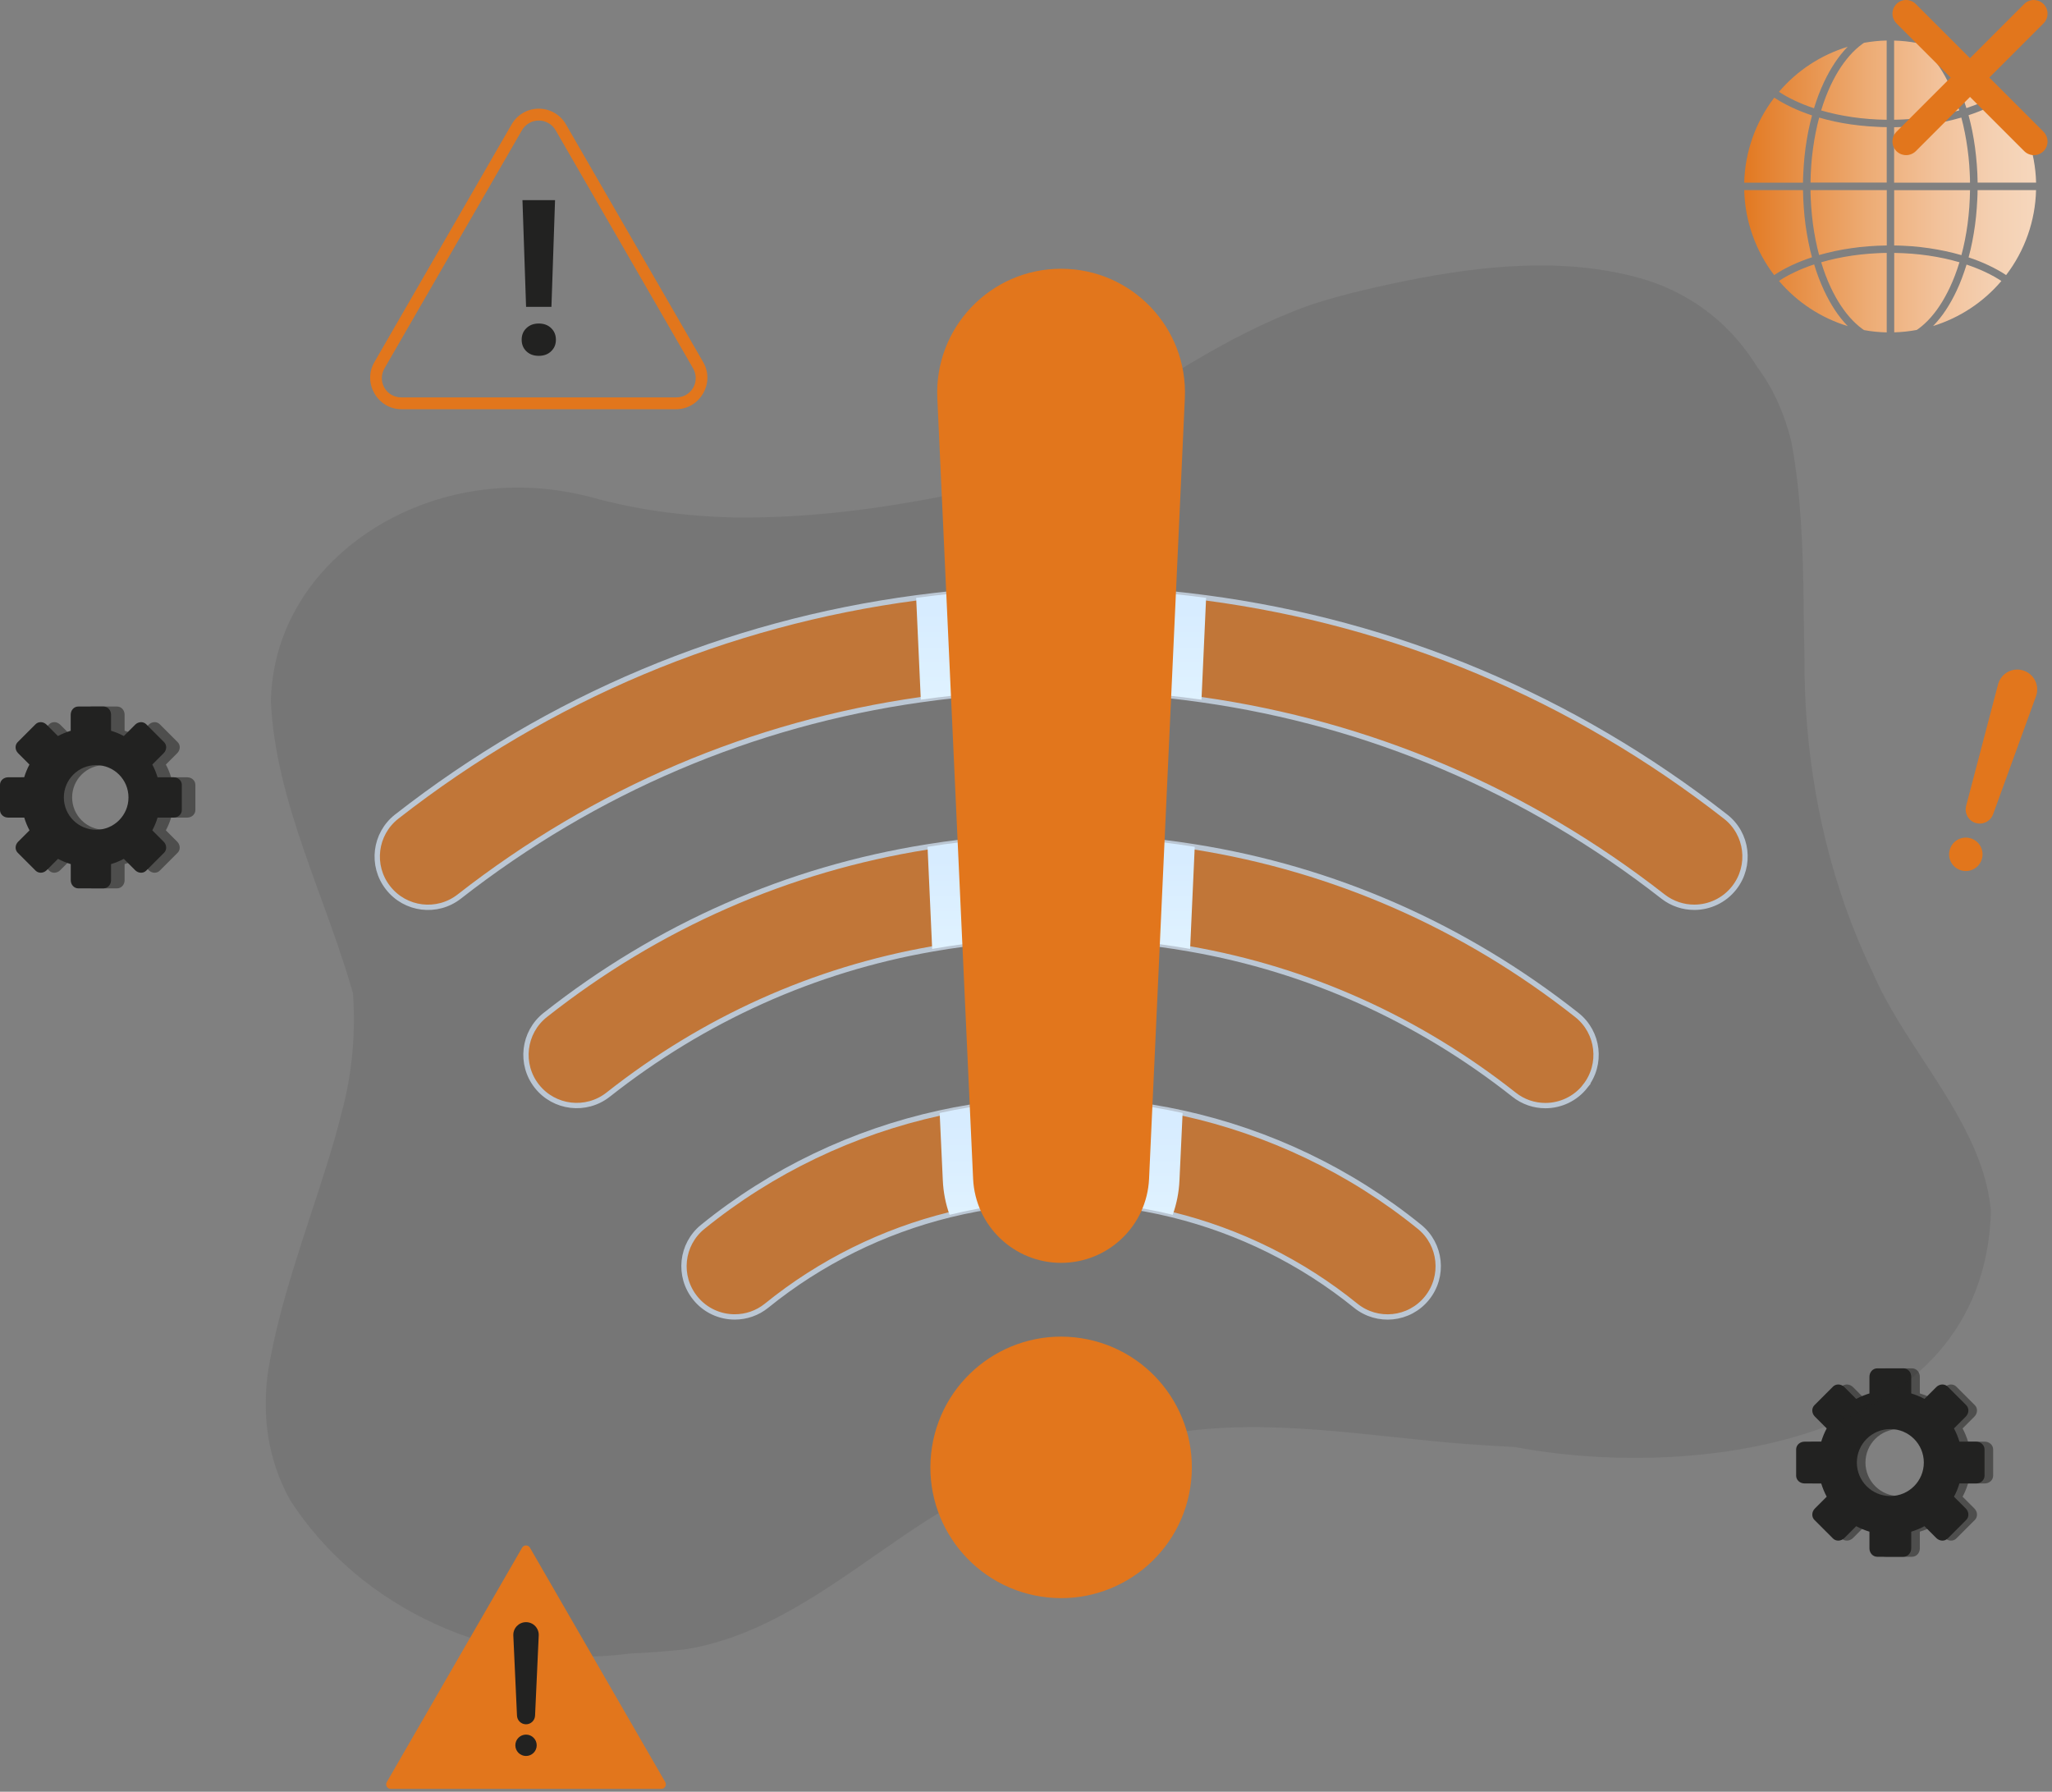 <svg width="386" height="337" viewBox="0 0 386 337" fill="none" xmlns="http://www.w3.org/2000/svg">
<rect x="0" y="0" width="386" height="337" fill="#808080" stroke="none"/>
<g clip-path="url(#clip0_222_152)">
<path opacity="0.53" d="M17.27 132.89C16.49 132.89 15.86 133.57 15.86 134.42V137.45C15.03 137.7 14.23 138.03 13.46 138.44L11.32 136.3C10.72 135.7 9.8 135.67 9.25 136.22L5.88 139.59C5.33 140.14 5.37 141.07 5.96 141.66L8.1 143.8C7.69 144.57 7.36 145.37 7.11 146.2H4.08C3.23 146.2 2.55 146.83 2.55 147.61V152.37C2.55 153.15 3.23 153.78 4.08 153.78H7.11C7.36 154.61 7.69 155.41 8.1 156.18L5.96 158.32C5.36 158.92 5.33 159.84 5.88 160.39L9.25 163.76C9.8 164.31 10.73 164.27 11.32 163.68L13.46 161.54C14.23 161.95 15.03 162.28 15.86 162.53V165.56C15.86 166.41 16.49 167.09 17.27 167.09H22.03C22.81 167.09 23.44 166.41 23.44 165.56V162.53C24.27 162.28 25.07 161.95 25.84 161.54L27.98 163.68C28.58 164.28 29.5 164.31 30.05 163.76L33.42 160.39C33.97 159.84 33.93 158.91 33.34 158.32L31.2 156.18C31.61 155.41 31.94 154.61 32.19 153.78H35.22C36.07 153.78 36.75 153.15 36.75 152.37V147.61C36.75 146.83 36.07 146.2 35.22 146.2H32.19C31.94 145.37 31.61 144.57 31.2 143.8L33.34 141.66C33.94 141.06 33.97 140.14 33.42 139.59L30.05 136.22C29.5 135.67 28.57 135.71 27.98 136.3L25.84 138.44C25.07 138.03 24.27 137.7 23.44 137.45V134.42C23.44 133.57 22.81 132.89 22.03 132.89H17.27ZM19.65 143.91C23.01 143.91 25.73 146.63 25.73 149.99C25.73 153.35 23.01 156.07 19.65 156.07C16.29 156.07 13.57 153.35 13.57 149.99C13.57 146.63 16.29 143.91 19.65 143.91Z" fill="#222221"/>
<path d="M14.71 132.89C13.93 132.89 13.3 133.57 13.3 134.42V137.45C12.47 137.7 11.67 138.03 10.9 138.44L8.76 136.3C8.16 135.7 7.24 135.67 6.69 136.22L3.32 139.59C2.77 140.14 2.81 141.07 3.4 141.66L5.54 143.8C5.13 144.57 4.8 145.37 4.55 146.2H1.53C0.68 146.2 0 146.83 0 147.61V152.37C0 153.15 0.68 153.78 1.53 153.78H4.56C4.81 154.61 5.14 155.41 5.55 156.18L3.41 158.32C2.81 158.92 2.78 159.84 3.33 160.39L6.7 163.76C7.25 164.31 8.18 164.27 8.77 163.68L10.91 161.54C11.68 161.95 12.48 162.28 13.31 162.53V165.56C13.31 166.41 13.94 167.09 14.72 167.09H19.48C20.26 167.09 20.89 166.41 20.89 165.56V162.53C21.72 162.28 22.52 161.95 23.29 161.54L25.43 163.68C26.03 164.28 26.95 164.31 27.5 163.76L30.87 160.39C31.42 159.84 31.38 158.91 30.79 158.32L28.65 156.18C29.06 155.41 29.39 154.61 29.64 153.78H32.67C33.52 153.78 34.2 153.15 34.2 152.37V147.61C34.2 146.83 33.52 146.2 32.67 146.2H29.64C29.39 145.37 29.06 144.57 28.65 143.8L30.79 141.66C31.39 141.06 31.42 140.14 30.87 139.59L27.5 136.22C26.95 135.67 26.02 135.71 25.43 136.3L23.29 138.44C22.52 138.03 21.72 137.7 20.89 137.45V134.42C20.89 133.57 20.26 132.89 19.48 132.89H14.72H14.71ZM18.09 143.91C21.45 143.91 24.17 146.63 24.17 149.99C24.17 153.35 21.45 156.07 18.09 156.07C14.73 156.07 12.01 153.35 12.01 149.99C12.01 146.63 14.73 143.91 18.09 143.91Z" fill="#222221"/>
<path d="M103.73 57.71H98.96L98.28 37.64H104.41L103.73 57.71ZM101.34 60.85C102.31 60.85 103.08 61.14 103.67 61.71C104.27 62.28 104.57 63.01 104.57 63.9C104.57 64.79 104.27 65.5 103.67 66.07C103.09 66.64 102.31 66.93 101.34 66.93C100.37 66.93 99.61 66.64 99.01 66.07C98.43 65.5 98.13 64.78 98.13 63.9C98.13 63.02 98.42 62.3 99.01 61.73C99.61 61.15 100.38 60.85 101.34 60.85Z" fill="#222221"/>
<path d="M101.35 20.44C99.25 20.44 97.3 21.56 96.25 23.38L83.18 46.02L70.41 68.14C68.17 72.02 71.03 76.97 75.51 76.97H127.19C131.67 76.97 134.53 72.02 132.29 68.14L119.37 45.76L106.45 23.38C105.4 21.56 103.45 20.44 101.35 20.44ZM101.35 22.67C102.66 22.67 103.86 23.37 104.52 24.5L117.44 46.88L130.36 69.26C131.79 71.75 130.06 74.75 127.19 74.75H75.51C72.64 74.75 70.91 71.75 72.34 69.26L85.41 46.62L98.18 24.5C98.83 23.37 100.04 22.67 101.35 22.67Z" fill="#E2761C"/>
<path d="M354.89 7.62C353.47 7.65 352.05 7.8 350.64 8.05C350.54 8.12 350.43 8.18 350.33 8.26C350.12 8.41 349.92 8.57 349.72 8.73C349.31 9.06 348.92 9.43 348.53 9.82C348.14 10.22 347.76 10.65 347.39 11.11C347.02 11.57 346.66 12.06 346.31 12.58C345.96 13.1 345.63 13.65 345.3 14.23C344.98 14.81 344.67 15.41 344.37 16.04C344.03 16.77 343.71 17.52 343.41 18.31C343.11 19.1 342.83 19.92 342.57 20.77C343.03 20.9 343.49 21.03 343.97 21.15C344.44 21.27 344.93 21.38 345.42 21.49C345.91 21.59 346.41 21.69 346.91 21.78C347.41 21.87 347.92 21.95 348.44 22.03C348.96 22.1 349.48 22.17 350.01 22.23C350.54 22.29 351.07 22.34 351.61 22.38C352.15 22.42 352.69 22.46 353.24 22.48C353.79 22.5 354.34 22.52 354.9 22.53V7.62H354.89ZM356.3 7.62V22.52C356.85 22.52 357.41 22.49 357.95 22.47C358.5 22.44 359.04 22.41 359.57 22.37C360.11 22.33 360.64 22.28 361.16 22.22C361.69 22.16 362.2 22.09 362.72 22.02C363.23 21.95 363.74 21.86 364.24 21.77C364.74 21.68 365.23 21.58 365.72 21.48C366.21 21.37 366.69 21.26 367.16 21.14C367.63 21.02 368.1 20.89 368.55 20.76C368.3 19.93 368.02 19.12 367.72 18.34C367.42 17.56 367.11 16.82 366.77 16.1C366.48 15.47 366.17 14.87 365.85 14.29C365.53 13.71 365.19 13.16 364.85 12.64C364.5 12.12 364.15 11.63 363.78 11.17C363.41 10.71 363.04 10.28 362.65 9.88C362.26 9.48 361.87 9.11 361.47 8.78C361.27 8.61 361.06 8.45 360.86 8.31C360.74 8.22 360.62 8.15 360.51 8.07C359.12 7.81 357.71 7.67 356.3 7.63V7.62ZM347.56 8.8C342.53 10.33 338.05 13.27 334.64 17.27C335.06 17.54 335.49 17.81 335.95 18.07C336.49 18.37 337.06 18.66 337.65 18.94C338.21 19.2 338.78 19.45 339.38 19.69C339.98 19.93 340.59 20.15 341.23 20.36C341.5 19.48 341.79 18.64 342.1 17.82C342.26 17.41 342.42 17.01 342.59 16.61C342.76 16.22 342.93 15.83 343.11 15.45C343.42 14.79 343.75 14.15 344.09 13.54C344.43 12.93 344.79 12.35 345.16 11.79C345.53 11.23 345.91 10.71 346.31 10.21C346.51 9.96 346.71 9.72 346.92 9.49C347.13 9.26 347.33 9.03 347.55 8.82C347.55 8.82 347.56 8.81 347.57 8.8H347.56ZM363.61 8.82C363.61 8.82 363.65 8.86 363.67 8.88C364.09 9.31 364.5 9.78 364.89 10.28C365.28 10.78 365.67 11.3 366.03 11.86C366.4 12.42 366.75 13 367.09 13.61C367.43 14.22 367.75 14.85 368.06 15.51C368.41 16.26 368.74 17.03 369.04 17.84C369.35 18.65 369.63 19.48 369.9 20.34C370.52 20.13 371.12 19.91 371.71 19.68C372.3 19.45 372.86 19.2 373.41 18.95C374 18.67 374.57 18.38 375.11 18.08C375.58 17.82 376.02 17.55 376.45 17.27C373.06 13.29 368.6 10.36 363.61 8.82ZM333.75 18.37C330.23 22.97 328.25 28.57 328.1 34.36H339.16C339.16 33.79 339.18 33.23 339.21 32.67C339.23 32.11 339.27 31.56 339.31 31.01C339.35 30.46 339.4 29.92 339.45 29.38C339.51 28.84 339.57 28.31 339.64 27.78C339.71 27.25 339.79 26.73 339.88 26.21C339.97 25.69 340.06 25.18 340.16 24.67C340.26 24.16 340.37 23.67 340.49 23.17C340.61 22.68 340.73 22.19 340.86 21.71C340.19 21.49 339.54 21.25 338.91 21C338.28 20.75 337.67 20.49 337.08 20.21C336.46 19.92 335.86 19.61 335.28 19.29C334.75 19 334.25 18.69 333.76 18.37H333.75ZM377.35 18.37C376.86 18.69 376.34 19.01 375.81 19.3C375.24 19.62 374.64 19.92 374.01 20.21C373.43 20.48 372.83 20.74 372.21 20.98C371.59 21.22 370.95 21.46 370.3 21.67C370.43 22.15 370.55 22.64 370.67 23.13C370.79 23.62 370.89 24.12 371 24.63C371.1 25.14 371.2 25.65 371.28 26.17C371.37 26.69 371.45 27.21 371.52 27.74C371.59 28.27 371.66 28.81 371.71 29.35C371.77 29.89 371.81 30.44 371.86 30.99C371.9 31.54 371.93 32.1 371.96 32.66C371.98 33.22 372 33.78 372.01 34.35H383.01C382.86 28.56 380.88 22.97 377.36 18.37H377.35ZM368.95 22.11C368.48 22.25 368 22.38 367.51 22.5C367.02 22.62 366.53 22.74 366.02 22.85C365.52 22.96 365.01 23.06 364.49 23.15C363.97 23.24 363.45 23.33 362.92 23.41C362.39 23.49 361.86 23.56 361.31 23.62C360.77 23.68 360.22 23.73 359.67 23.78C359.12 23.82 358.56 23.86 358 23.88C357.44 23.91 356.87 23.92 356.3 23.93V34.36H370.58C370.58 33.81 370.56 33.26 370.53 32.72C370.51 32.18 370.48 31.64 370.44 31.11C370.4 30.58 370.35 30.05 370.3 29.53C370.25 29.01 370.18 28.49 370.11 27.98C370.04 27.47 369.96 26.96 369.88 26.46C369.8 25.96 369.71 25.46 369.61 24.98C369.51 24.49 369.41 24.01 369.3 23.53C369.19 23.05 369.07 22.59 368.95 22.12V22.11ZM342.2 22.12C342.08 22.58 341.96 23.05 341.85 23.52C341.74 23.99 341.63 24.48 341.54 24.96C341.44 25.45 341.35 25.94 341.27 26.44C341.19 26.94 341.11 27.45 341.04 27.96C340.97 28.47 340.91 28.99 340.85 29.51C340.8 30.03 340.75 30.56 340.71 31.09C340.67 31.62 340.64 32.16 340.62 32.7C340.6 33.24 340.58 33.79 340.57 34.34H354.91V23.91C354.34 23.91 353.77 23.89 353.2 23.86C352.64 23.83 352.08 23.8 351.52 23.76C350.97 23.72 350.42 23.67 349.87 23.61C349.33 23.55 348.79 23.48 348.26 23.41C347.73 23.33 347.2 23.25 346.68 23.16C346.16 23.07 345.65 22.97 345.14 22.86C344.63 22.75 344.14 22.64 343.65 22.51C343.16 22.39 342.68 22.26 342.2 22.12ZM328.1 35.76C328.25 41.55 330.22 47.14 333.73 51.74C334.22 51.42 334.72 51.11 335.25 50.81C335.83 50.49 336.43 50.18 337.05 49.89C337.64 49.61 338.26 49.35 338.89 49.1C339.52 48.85 340.18 48.61 340.85 48.39C340.72 47.91 340.6 47.43 340.48 46.94C340.37 46.45 340.26 45.95 340.16 45.44C340.06 44.94 339.97 44.42 339.88 43.91C339.79 43.39 339.72 42.87 339.64 42.34C339.57 41.81 339.51 41.28 339.45 40.74C339.39 40.2 339.35 39.66 339.31 39.11C339.27 38.56 339.24 38.01 339.21 37.45C339.19 36.89 339.17 36.33 339.16 35.76H328.1ZM340.57 35.76C340.57 36.31 340.59 36.85 340.62 37.39C340.64 37.93 340.67 38.47 340.71 39C340.75 39.53 340.8 40.06 340.85 40.58C340.9 41.1 340.97 41.62 341.03 42.13C341.1 42.64 341.17 43.15 341.26 43.65C341.34 44.15 341.43 44.64 341.53 45.13C341.63 45.62 341.73 46.1 341.84 46.57C341.95 47.04 342.07 47.51 342.19 47.97C342.67 47.83 343.15 47.7 343.64 47.58C344.13 47.46 344.63 47.34 345.14 47.23C345.65 47.12 346.16 47.02 346.68 46.93C347.2 46.84 347.73 46.75 348.26 46.68C348.79 46.6 349.33 46.53 349.88 46.47C350.42 46.41 350.97 46.36 351.53 46.32C352.09 46.28 352.65 46.24 353.21 46.22C353.77 46.19 354.34 46.18 354.92 46.17V35.76H340.58H340.57ZM356.31 35.76V46.17C356.88 46.17 357.45 46.2 358.01 46.22C358.57 46.25 359.13 46.28 359.68 46.32C360.23 46.36 360.78 46.42 361.32 46.48C361.86 46.54 362.4 46.61 362.93 46.69C363.46 46.77 363.98 46.85 364.5 46.95C365.02 47.04 365.53 47.14 366.03 47.25C366.53 47.36 367.03 47.48 367.52 47.6C368.01 47.72 368.49 47.86 368.96 47.99C369.08 47.53 369.2 47.06 369.31 46.59C369.42 46.12 369.52 45.63 369.62 45.15C369.72 44.66 369.81 44.17 369.89 43.67C369.97 43.17 370.05 42.66 370.12 42.15C370.19 41.64 370.25 41.12 370.3 40.6C370.35 40.08 370.4 39.55 370.44 39.02C370.48 38.49 370.51 37.95 370.53 37.41C370.55 36.87 370.57 36.32 370.58 35.77H356.3L356.31 35.76ZM372 35.76C372 36.33 371.98 36.89 371.95 37.45C371.93 38.01 371.89 38.56 371.85 39.11C371.81 39.66 371.76 40.2 371.71 40.74C371.65 41.28 371.59 41.81 371.52 42.34C371.45 42.87 371.37 43.39 371.28 43.91C371.19 44.43 371.1 44.94 371 45.45C370.9 45.96 370.79 46.45 370.68 46.95C370.56 47.44 370.44 47.93 370.31 48.41C370.97 48.63 371.62 48.86 372.24 49.11C372.87 49.36 373.47 49.62 374.06 49.9C374.68 50.19 375.28 50.5 375.86 50.82C376.39 51.11 376.89 51.42 377.37 51.74C380.89 47.14 382.86 41.55 383 35.76H372ZM354.91 47.57C354.35 47.57 353.8 47.59 353.25 47.62C352.7 47.64 352.16 47.68 351.62 47.72C351.08 47.76 350.55 47.81 350.02 47.87C349.49 47.93 348.97 48 348.45 48.07C347.93 48.14 347.42 48.23 346.92 48.32C346.42 48.41 345.92 48.51 345.43 48.61C344.94 48.72 344.46 48.83 343.98 48.95C343.51 49.07 343.04 49.2 342.58 49.33C342.84 50.18 343.12 51.01 343.42 51.8C343.57 52.2 343.73 52.59 343.89 52.97C344.05 53.35 344.22 53.72 344.39 54.09C344.69 54.72 345 55.33 345.32 55.9C345.64 56.48 345.98 57.03 346.33 57.55C346.68 58.07 347.04 58.56 347.4 59.02C347.77 59.48 348.15 59.91 348.54 60.31C348.93 60.71 349.33 61.07 349.73 61.41C349.93 61.58 350.14 61.73 350.34 61.88C350.44 61.96 350.55 62.02 350.65 62.09C352.06 62.35 353.48 62.49 354.91 62.52V47.57ZM356.32 47.57V62.51C357.74 62.47 359.15 62.32 360.55 62.06C360.65 61.99 360.76 61.93 360.86 61.85C361.07 61.7 361.27 61.54 361.47 61.38C361.87 61.05 362.27 60.68 362.66 60.28C363.05 59.88 363.43 59.45 363.79 58.99C364.16 58.53 364.52 58.04 364.86 57.52C365.21 57 365.54 56.45 365.86 55.87C366.18 55.29 366.49 54.69 366.79 54.06C367.13 53.33 367.45 52.58 367.75 51.79C368.05 51 368.33 50.18 368.59 49.33C368.13 49.2 367.67 49.07 367.2 48.95C366.73 48.83 366.25 48.72 365.76 48.61C365.27 48.5 364.78 48.41 364.28 48.32C363.78 48.23 363.27 48.15 362.76 48.07C362.25 47.99 361.73 47.93 361.2 47.87C360.67 47.81 360.14 47.76 359.61 47.72C359.07 47.68 358.53 47.64 357.98 47.62C357.43 47.59 356.88 47.58 356.33 47.57H356.32ZM341.24 49.74C340.6 49.95 339.99 50.17 339.39 50.41C338.79 50.65 338.21 50.9 337.66 51.16C337.07 51.44 336.5 51.73 335.96 52.03C335.5 52.29 335.06 52.56 334.64 52.84C338.05 56.85 342.54 59.8 347.58 61.34C347.58 61.34 347.56 61.32 347.55 61.31C347.13 60.88 346.72 60.41 346.32 59.91C345.92 59.41 345.54 58.89 345.17 58.33C344.8 57.77 344.45 57.19 344.11 56.58C343.77 55.97 343.45 55.33 343.14 54.68C342.96 54.3 342.79 53.91 342.62 53.51C342.45 53.11 342.29 52.71 342.13 52.3C341.82 51.48 341.52 50.62 341.26 49.74H341.24ZM369.93 49.76C369.66 50.63 369.37 51.48 369.06 52.3C368.9 52.71 368.74 53.11 368.58 53.51C368.41 53.9 368.24 54.29 368.06 54.67C367.75 55.33 367.43 55.96 367.09 56.57C366.75 57.18 366.4 57.76 366.03 58.32C365.66 58.88 365.28 59.4 364.88 59.9C364.48 60.4 364.07 60.86 363.65 61.3C363.65 61.3 363.64 61.31 363.63 61.32C368.63 59.78 373.09 56.84 376.48 52.85C376.06 52.58 375.63 52.31 375.17 52.05C374.63 51.75 374.06 51.45 373.46 51.17C372.91 50.91 372.34 50.66 371.75 50.43C371.16 50.2 370.55 49.97 369.92 49.76H369.93Z" fill="url(#paint0_linear_222_152)"/>
<path d="M382.58 0C381.9 0 381.25 0.27 380.77 0.75L370.57 10.95L360.37 0.75C359.37 -0.25 357.74 -0.25 356.74 0.75C356.26 1.23 355.99 1.89 355.99 2.57C355.99 3.25 356.26 3.9 356.74 4.39L366.94 14.59L356.74 24.79C356.26 25.27 355.99 25.93 355.99 26.61C355.99 27.29 356.26 27.94 356.74 28.43C357.22 28.91 357.88 29.18 358.56 29.18C359.24 29.18 359.89 28.91 360.38 28.43L370.58 18.23L380.78 28.43C381.78 29.43 383.41 29.43 384.41 28.43C384.89 27.95 385.16 27.29 385.16 26.61C385.16 25.93 384.89 25.28 384.41 24.79L374.21 14.59L384.41 4.39C385.41 3.39 385.41 1.76 384.41 0.76C383.93 0.28 383.27 0.01 382.59 0.01L382.58 0Z" fill="#E2761C"/>
<path opacity="0.53" d="M354.74 257.37C353.93 257.37 353.28 258.08 353.28 258.95V262.09C352.42 262.35 351.58 262.7 350.79 263.12L348.57 260.9C347.95 260.28 346.99 260.24 346.42 260.81L342.93 264.3C342.36 264.87 342.4 265.83 343.02 266.45L345.24 268.67C344.81 269.46 344.47 270.3 344.21 271.16H341.07C340.19 271.16 339.49 271.81 339.49 272.62V277.56C339.49 278.37 340.2 279.02 341.07 279.02H344.21C344.47 279.88 344.82 280.72 345.24 281.51L343.02 283.73C342.4 284.35 342.36 285.31 342.93 285.88L346.42 289.37C346.99 289.94 347.95 289.9 348.57 289.28L350.79 287.06C351.58 287.49 352.42 287.83 353.28 288.09V291.23C353.28 292.11 353.93 292.81 354.74 292.81H359.68C360.49 292.81 361.14 292.1 361.14 291.23V288.09C362 287.83 362.84 287.48 363.63 287.06L365.85 289.28C366.47 289.9 367.43 289.94 368 289.37L371.49 285.88C372.06 285.31 372.02 284.35 371.4 283.73L369.18 281.51C369.61 280.72 369.95 279.88 370.21 279.02H373.35C374.23 279.02 374.93 278.37 374.93 277.56V272.62C374.93 271.81 374.22 271.16 373.35 271.16H370.21C369.95 270.3 369.6 269.46 369.18 268.67L371.4 266.45C372.02 265.83 372.06 264.87 371.49 264.3L368 260.81C367.43 260.24 366.47 260.28 365.85 260.9L363.63 263.12C362.84 262.69 362 262.35 361.14 262.09V258.95C361.14 258.07 360.49 257.37 359.68 257.37H354.74ZM357.21 268.79C360.69 268.79 363.51 271.61 363.51 275.09C363.51 278.57 360.69 281.39 357.21 281.39C353.73 281.39 350.91 278.57 350.91 275.09C350.91 271.61 353.73 268.79 357.21 268.79Z" fill="#222221"/>
<path d="M353.12 257.37C352.31 257.37 351.66 258.08 351.66 258.95V262.09C350.8 262.35 349.96 262.7 349.17 263.12L346.95 260.9C346.33 260.28 345.37 260.24 344.8 260.81L341.31 264.3C340.74 264.87 340.78 265.83 341.4 266.45L343.62 268.67C343.19 269.46 342.85 270.3 342.59 271.16H339.45C338.57 271.16 337.87 271.81 337.87 272.62V277.56C337.87 278.37 338.58 279.02 339.45 279.02H342.59C342.85 279.88 343.2 280.72 343.62 281.51L341.4 283.73C340.78 284.35 340.74 285.31 341.31 285.88L344.8 289.37C345.37 289.94 346.33 289.9 346.95 289.28L349.17 287.06C349.96 287.49 350.8 287.83 351.66 288.09V291.23C351.66 292.11 352.31 292.81 353.12 292.81H358.06C358.87 292.81 359.52 292.1 359.52 291.23V288.09C360.38 287.83 361.22 287.48 362.01 287.06L364.23 289.28C364.85 289.9 365.81 289.94 366.38 289.37L369.87 285.88C370.44 285.31 370.4 284.35 369.78 283.73L367.56 281.51C367.99 280.72 368.33 279.88 368.59 279.02H371.73C372.61 279.02 373.31 278.37 373.31 277.56V272.62C373.31 271.81 372.6 271.16 371.73 271.16H368.59C368.33 270.3 367.98 269.46 367.56 268.67L369.78 266.45C370.4 265.83 370.44 264.87 369.87 264.3L366.38 260.81C365.81 260.24 364.85 260.28 364.23 260.9L362.01 263.12C361.22 262.69 360.38 262.35 359.52 262.09V258.95C359.52 258.07 358.87 257.37 358.06 257.37H353.12ZM355.59 268.79C359.07 268.79 361.89 271.61 361.89 275.09C361.89 278.57 359.07 281.39 355.59 281.39C352.11 281.39 349.29 278.57 349.29 275.09C349.29 271.61 352.11 268.79 355.59 268.79Z" fill="#222221"/>
<path opacity="0.1" d="M178.67 93.08C165.73 95.65 152.29 97.51 138.02 97.33C135.26 97.26 132.49 97.1 129.71 96.85C124.15 96.34 118.54 95.43 112.89 93.97C109.79 93.08 106.64 92.43 103.48 92.06C100.31 91.69 97.11 91.61 93.95 91.82C71.29 93.28 51.31 109.72 50.96 132.01C51.83 150.71 61.09 168.26 66.39 186.78C66.66 190.5 66.63 194.26 66.28 198.04C65.93 201.82 65.27 205.65 64.2 209.51C63.4 212.78 62.43 216.04 61.41 219.3C57.32 232.34 52.48 245.23 50.42 257.99C50.04 260.7 49.9 263.42 50.04 266.13C50.31 271.55 51.69 276.92 54.54 282.09C67.62 302.53 93.22 314.41 118.53 311.01C121.92 310.87 125.32 310.6 128.72 310.25C131.55 309.81 134.29 309.12 136.96 308.22C150.27 303.73 161.77 294.16 173.35 286.61C187.36 277.47 203.97 272.31 220.4 269.59C238.57 266.59 257.36 270.18 275.61 271.59C278.69 271.83 281.82 272 284.98 272.17C317.56 278.35 373.21 272.39 374.51 227.86C374.23 224.56 373.43 221.38 372.27 218.28C367.65 205.88 357.39 194.81 352.38 183.13C350.86 179.99 349.5 176.84 348.27 173.64C342.15 157.66 339.34 140.44 339.44 123.78C339.35 120.29 339.32 116.84 339.28 113.4C339.15 103.1 338.8 92.9 336.98 83.12C336.37 80.62 335.56 78.18 334.52 75.83C333.47 73.48 332.18 71.23 330.6 69.1C329.01 66.54 327.17 64.16 325.05 62.01C320.8 57.72 315.45 54.36 308.79 52.39C305.97 51.59 303.11 51.01 300.21 50.61C285.73 48.63 270.49 51.26 256.1 54.66C252.72 55.46 249.39 56.4 246.11 57.48C238.15 60.39 230.8 64.22 223.65 68.51C221.27 69.94 218.91 71.41 216.55 72.9C208.01 79.55 196.95 86.21 187.56 90.52C184.98 91.38 182.02 92.23 178.68 93.07L178.67 93.08Z" fill="#222221"/>
<g opacity="0.69">
<path d="M326.23 166.98C324.35 169.39 321.53 170.65 318.71 170.65C316.65 170.65 314.58 169.99 312.84 168.64C287.27 148.66 257.64 136.08 226.01 131.6C217.36 130.37 208.53 129.74 199.61 129.74C190.69 129.74 181.88 130.37 173.21 131.6C141.57 136.08 111.95 148.66 86.38 168.64C82.22 171.88 76.23 171.14 72.99 166.98C69.73 162.82 70.48 156.83 74.63 153.59C103.37 131.14 136.73 117.17 172.34 112.45C181.29 111.25 190.4 110.65 199.61 110.65C208.82 110.65 217.92 111.25 226.88 112.45C262.49 117.16 295.86 131.16 324.59 153.59C328.75 156.83 329.47 162.83 326.23 166.98Z" fill="#E2761C" stroke="#DAEBFE" stroke-miterlimit="10"/>
<path d="M298.2 204.31C296.32 206.69 293.53 207.95 290.7 207.95C288.63 207.95 286.54 207.28 284.8 205.89C266.78 191.67 246.05 182.37 223.86 178.49C215.94 177.09 207.82 176.38 199.6 176.38C191.38 176.38 183.27 177.09 175.34 178.49C153.15 182.37 132.42 191.67 114.4 205.89C110.26 209.15 104.26 208.45 100.99 204.31C97.73 200.18 98.43 194.17 102.57 190.9C123.77 174.17 148.26 163.44 174.46 159.29C182.68 157.96 191.08 157.31 199.59 157.31C208.1 157.31 216.5 157.97 224.72 159.29C250.91 163.45 275.41 174.17 296.61 190.9C300.75 194.17 301.45 200.18 298.18 204.31H298.2Z" fill="#E2761C" stroke="#DAEBFE" stroke-miterlimit="10"/>
<path d="M268.42 244.17C265.11 248.27 259.1 248.9 255 245.57C244.9 237.39 233.11 231.58 220.6 228.49C213.76 226.81 206.72 225.93 199.61 225.93C192.5 225.93 185.45 226.8 178.62 228.49C166.11 231.57 154.32 237.39 144.22 245.57C142.45 247.01 140.32 247.7 138.21 247.7C135.44 247.7 132.68 246.5 130.8 244.17C127.47 240.07 128.1 234.06 132.2 230.75C145.21 220.2 160.54 212.9 176.76 209.35C184.23 207.71 191.9 206.87 199.61 206.87C207.32 206.87 214.99 207.71 222.46 209.35C238.68 212.91 254.02 220.2 267.02 230.75C271.1 234.06 271.73 240.07 268.42 244.17Z" fill="#E2761C" stroke="#DAEBFE" stroke-miterlimit="10"/>
</g>
<path style="mix-blend-mode:multiply" d="M199.61 206.86C207.32 206.86 214.99 207.7 222.46 209.34L221.87 221.98C221.77 224.26 221.33 226.45 220.6 228.49C213.76 226.81 206.72 225.93 199.61 225.93C192.5 225.93 185.45 226.8 178.62 228.49C177.89 226.45 177.45 224.26 177.35 221.98L176.76 209.34C184.23 207.7 191.9 206.86 199.61 206.86Z" fill="url(#paint1_linear_222_152)"/>
<path style="mix-blend-mode:multiply" d="M199.61 157.3C208.12 157.3 216.52 157.96 224.74 159.28L223.87 178.48C215.95 177.08 207.83 176.37 199.61 176.37C191.39 176.37 183.28 177.08 175.35 178.48L174.48 159.28C182.7 157.95 191.1 157.3 199.61 157.3Z" fill="url(#paint2_linear_222_152)"/>
<path style="mix-blend-mode:multiply" d="M226.88 112.45L226.01 131.6C217.36 130.37 208.53 129.74 199.61 129.74C190.69 129.74 181.88 130.37 173.21 131.6L172.34 112.45C181.29 111.25 190.4 110.65 199.61 110.65C208.82 110.65 217.92 111.25 226.88 112.45Z" fill="url(#paint3_linear_222_152)"/>
<path d="M98.21 291.11L72.76 335.19C72.43 335.76 72.84 336.47 73.5 336.47H124.4C125.06 336.47 125.47 335.76 125.14 335.19L99.69 291.11C99.36 290.54 98.54 290.54 98.21 291.11Z" fill="#E2761C"/>
<path d="M100.96 328.27C100.96 329.38 100.06 330.28 98.95 330.28C97.84 330.28 96.94 329.38 96.94 328.27C96.94 327.16 97.84 326.26 98.95 326.26C100.06 326.26 100.96 327.16 100.96 328.27Z" fill="#222221"/>
<path d="M98.95 324.32C98.04 324.32 97.29 323.6 97.25 322.69L96.56 307.61C96.5 306.25 97.59 305.11 98.95 305.11C100.32 305.11 101.4 306.25 101.34 307.61L100.65 322.69C100.61 323.6 99.86 324.32 98.95 324.32Z" fill="#222221"/>
<path d="M223.899 279.808C226.002 266.391 216.831 253.81 203.414 251.706C189.997 249.603 177.416 258.774 175.312 272.191C173.209 285.608 182.38 298.189 195.797 300.293C209.214 302.396 221.795 293.225 223.899 279.808Z" fill="#E2761C"/>
<path d="M199.61 237.53C190.75 237.53 183.46 230.56 183.05 221.72L176.32 74.92C175.71 61.64 186.31 50.55 199.6 50.55C212.89 50.55 223.49 61.65 222.88 74.92L216.15 221.72C215.74 230.57 208.45 237.53 199.59 237.53H199.61Z" fill="#E2761C"/>
<path d="M372.79 161.63C372.27 163.29 370.51 164.21 368.85 163.69C367.19 163.17 366.27 161.41 366.79 159.75C367.31 158.09 369.07 157.17 370.73 157.69C372.39 158.21 373.31 159.97 372.79 161.63Z" fill="#E2761C"/>
<path d="M371.63 154.79C370.27 154.37 369.49 152.95 369.85 151.57L375.85 128.73C376.39 126.66 378.55 125.47 380.59 126.11C382.63 126.75 383.72 128.96 382.99 130.96L374.92 153.15C374.43 154.49 372.98 155.21 371.62 154.78L371.63 154.79Z" fill="#E2761C"/>
</g>
<defs>
<linearGradient id="paint0_linear_222_152" x1="326.81" y1="35.08" x2="381.71" y2="35.08" gradientUnits="userSpaceOnUse">
<stop stop-color="#E2761C"/>
<stop offset="0.18" stop-color="#E68C41"/>
<stop offset="0.45" stop-color="#EDAC75"/>
<stop offset="0.69" stop-color="#F2C29B"/>
<stop offset="0.88" stop-color="#F4D0B2"/>
<stop offset="1" stop-color="#F6D6BB"/>
</linearGradient>
<linearGradient id="paint1_linear_222_152" x1="199.61" y1="234.27" x2="199.61" y2="211.08" gradientUnits="userSpaceOnUse">
<stop stop-color="#E2F4FF"/>
<stop offset="1" stop-color="#D7ECFF"/>
</linearGradient>
<linearGradient id="paint2_linear_222_152" x1="199.61" y1="184.15" x2="199.61" y2="161.43" gradientUnits="userSpaceOnUse">
<stop stop-color="#E2F4FF"/>
<stop offset="1" stop-color="#D7ECFF"/>
</linearGradient>
<linearGradient id="paint3_linear_222_152" x1="199.61" y1="137.19" x2="199.61" y2="114.73" gradientUnits="userSpaceOnUse">
<stop stop-color="#E2F4FF"/>
<stop offset="1" stop-color="#D7ECFF"/>
</linearGradient>
<clipPath id="clip0_222_152">
<rect width="385.16" height="336.47" fill="white"/>
</clipPath>
</defs>
</svg>
